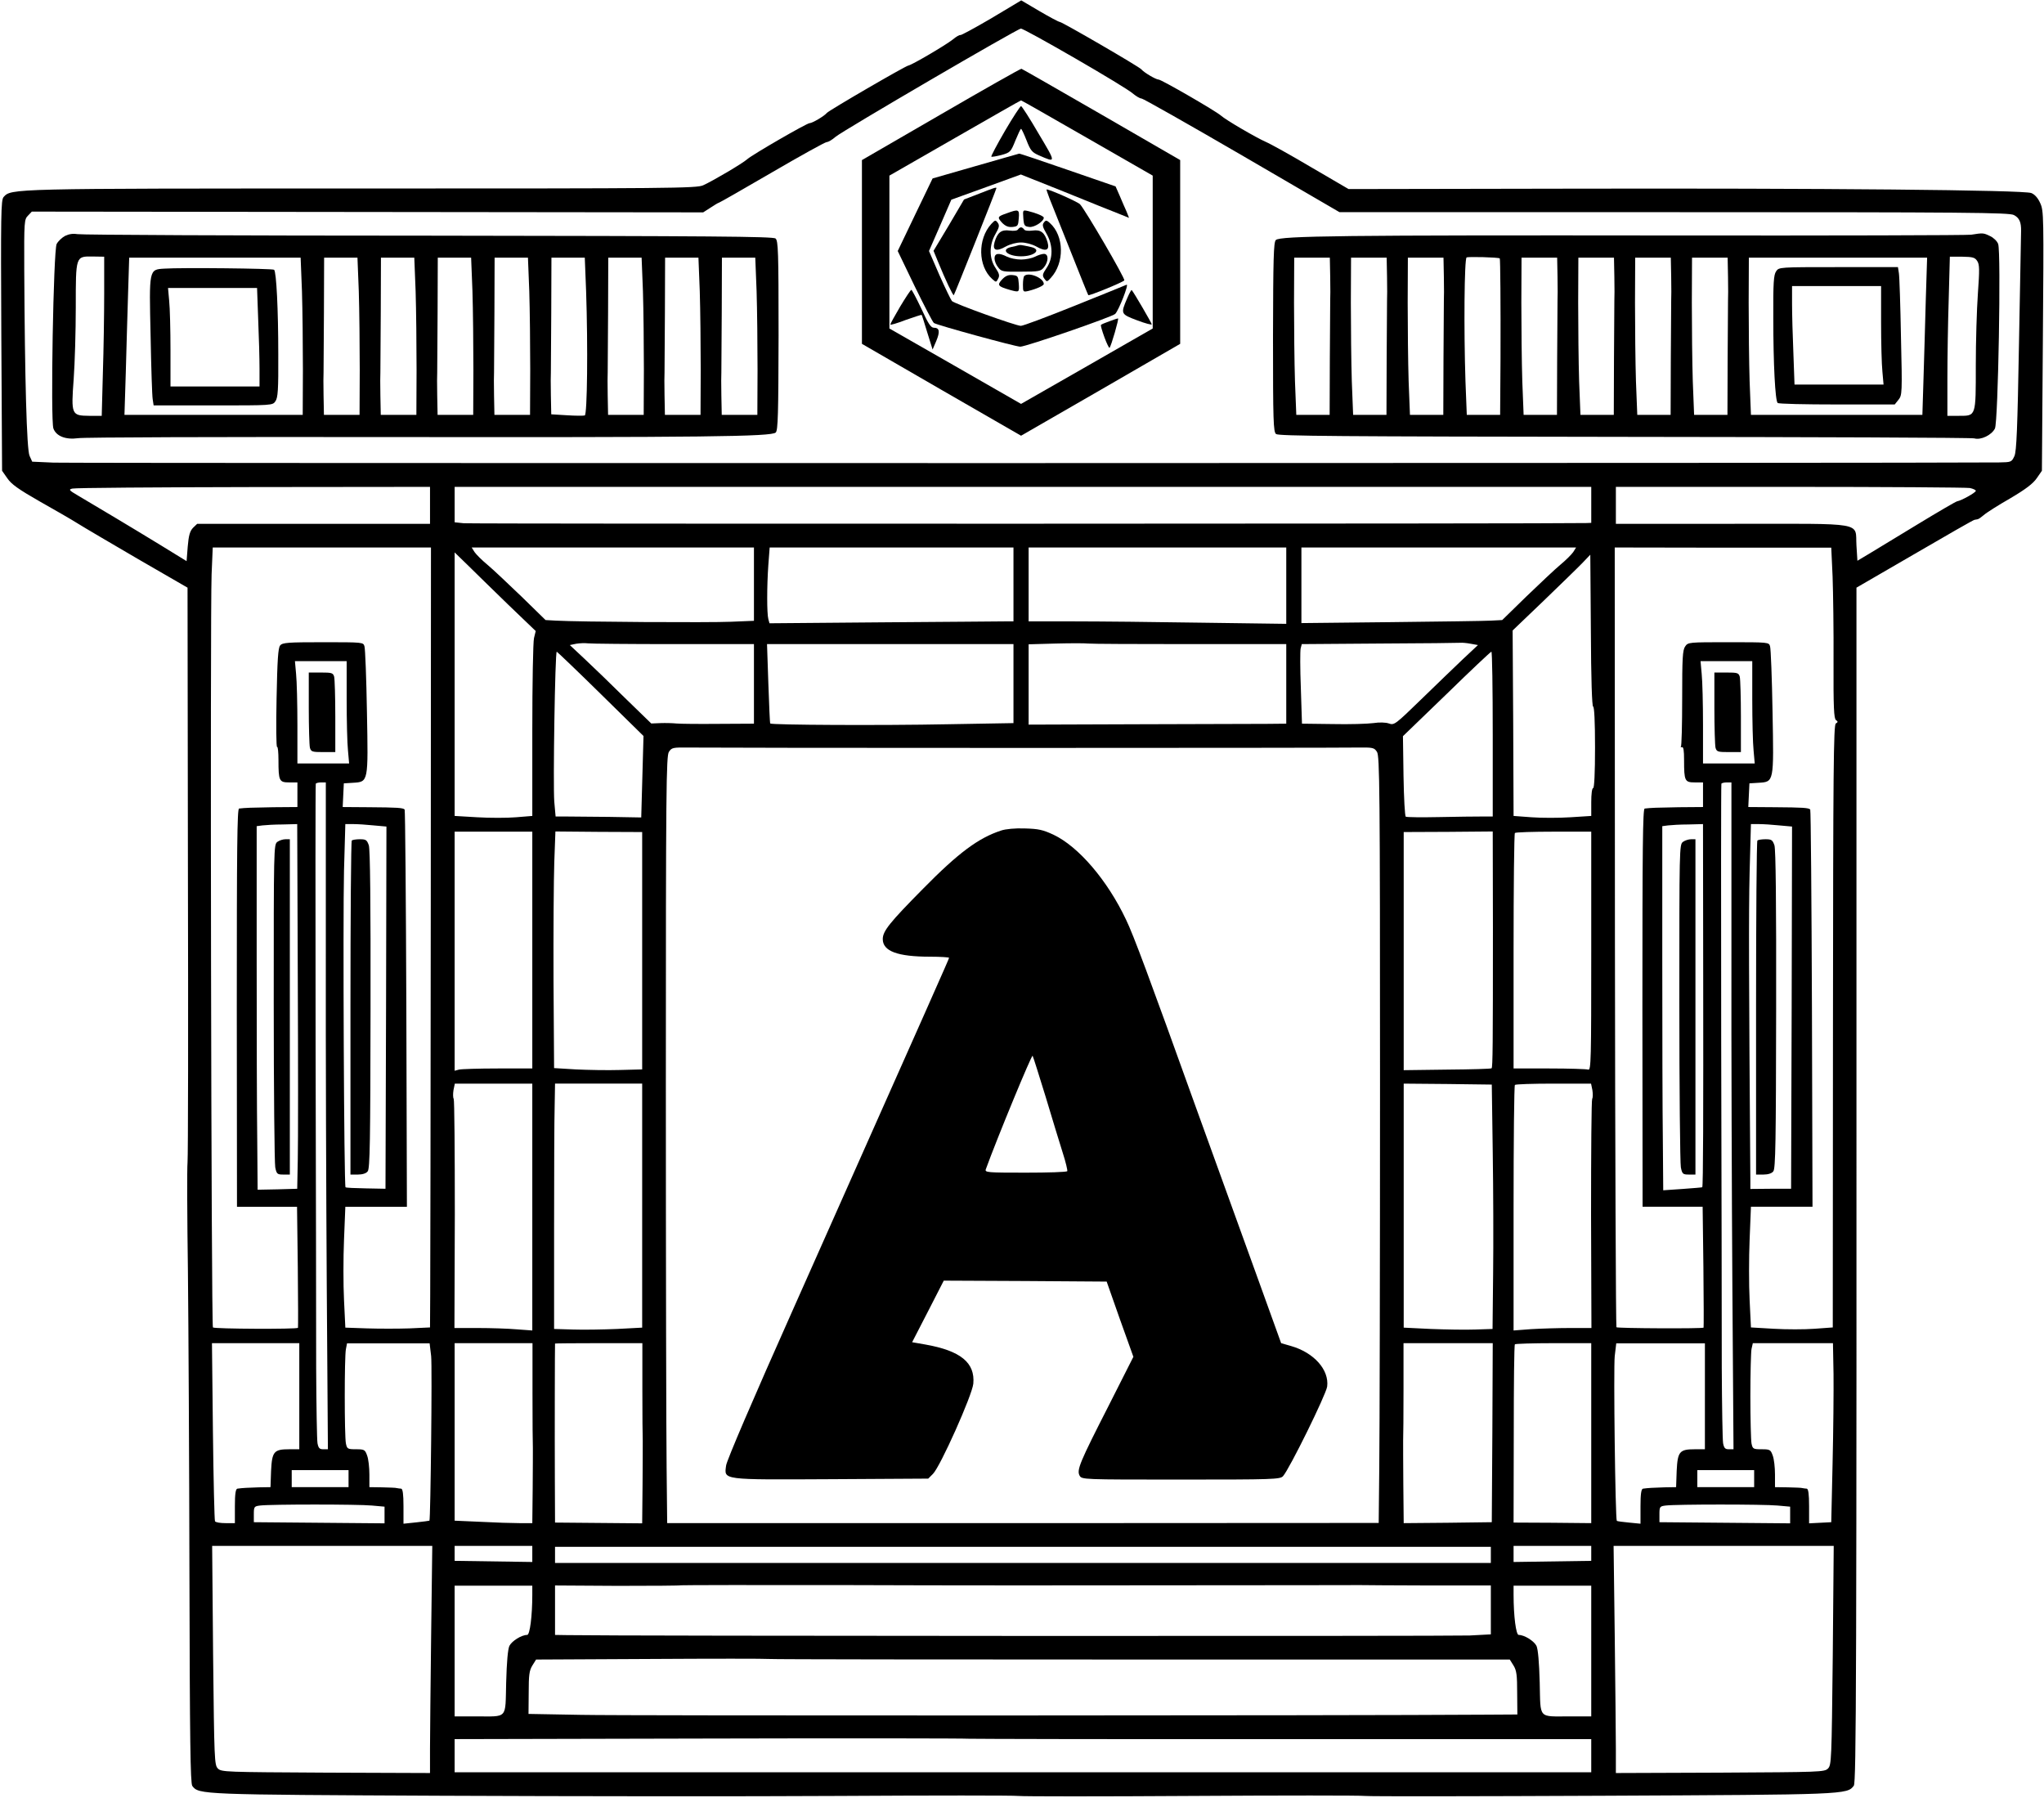 <?xml version="1.0" standalone="no"?>
<!DOCTYPE svg PUBLIC "-//W3C//DTD SVG 20010904//EN"
 "http://www.w3.org/TR/2001/REC-SVG-20010904/DTD/svg10.dtd">
<svg version="1.0" xmlns="http://www.w3.org/2000/svg"
 width="1079pt" height="949pt" viewBox="0 0 1079 949"
 preserveAspectRatio="xMidYMid meet">

<g transform="translate(0,949) scale(0.1,-0.1)"
fill="#000000" stroke="none">
<path d="M5234 9394 c-87 -51 -161 -91 -164 -89 -4 2 -22 -8 -41 -24 -38 -30
-215 -134 -234 -137 -17 -3 -418 -236 -430 -250 -14 -17 -77 -54 -91 -54 -15
0 -302 -166 -329 -190 -24 -22 -182 -115 -233 -138 -34 -16 -175 -17 -1797
-17 -1867 0 -1855 0 -1896 -45 -14 -16 -15 -90 -12 -732 l4 -713 28 -40 c21
-31 59 -58 171 -122 80 -45 170 -97 200 -116 30 -19 173 -103 317 -187 l263
-152 2 -1486 c2 -818 1 -1514 -2 -1547 -3 -33 -2 -292 2 -575 3 -283 7 -1006
8 -1607 2 -872 5 -1095 15 -1110 34 -46 45 -46 1320 -52 660 -3 1603 -4 2095
-1 492 3 918 3 945 0 28 -3 439 -3 915 0 476 3 888 3 915 0 28 -3 592 -2 1255
1 1282 6 1291 6 1326 53 13 19 15 529 14 4697 l0 1627 307 178 c170 99 311
180 316 180 4 1 11 2 16 3 5 0 20 11 33 22 13 12 76 52 139 88 83 49 121 78
141 107 l27 39 5 685 c5 661 5 687 -14 728 -12 27 -29 46 -47 53 -40 16 -1098
26 -2471 23 l-1133 -2 -197 115 c-108 64 -216 124 -240 134 -52 23 -210 115
-237 139 -27 24 -314 190 -329 190 -14 0 -77 37 -91 54 -13 15 -413 247 -430
250 -8 1 -56 27 -109 58 l-95 56 -157 -94z m440 -211 c149 -86 286 -169 304
-185 18 -15 39 -28 48 -28 8 0 246 -135 530 -300 l515 -300 1765 0 c1555 0
1769 -2 1795 -15 29 -15 39 -38 38 -85 0 -14 -5 -279 -11 -590 -8 -455 -13
-571 -24 -597 -15 -32 -16 -33 -82 -34 -269 -4 -10181 -5 -10270 -1 l-112 5
-14 31 c-15 32 -25 403 -28 984 -1 254 0 264 20 284 l20 21 1772 -2 1772 -2
39 25 c21 14 41 26 44 26 3 0 129 72 280 160 151 88 281 160 289 160 8 0 29
12 47 28 41 34 959 570 978 571 8 1 136 -70 285 -156z m-3404 -2360 l0 -98
-615 0 -614 0 -22 -21 c-16 -17 -23 -39 -28 -99 l-6 -77 -135 83 c-142 87
-348 210 -438 263 -48 28 -51 32 -30 37 13 4 443 7 956 8 l932 1 0 -97z m6130
2 l0 -95 -27 -1 c-103 -4 -5888 -5 -5925 -1 l-48 5 0 93 0 94 3000 0 3000 0 0
-95z m1999 89 c17 -4 31 -10 31 -15 0 -9 -75 -51 -98 -55 -7 -1 -101 -56 -208
-121 -107 -65 -223 -135 -257 -156 l-62 -37 -5 80 c-8 127 60 115 -655 115
l-615 0 0 98 0 97 919 0 c505 0 933 -3 950 -6z m-8125 -2201 c-1 -1039 -2
-1965 -3 -2059 l-1 -171 -109 -5 c-59 -2 -160 -2 -223 0 l-115 4 -7 146 c-4
79 -4 223 0 318 l7 174 162 0 163 0 -3 1046 c-2 575 -6 1048 -9 1051 -9 9 -39
11 -189 12 l-138 1 3 63 3 62 48 3 c82 5 81 1 74 375 -3 177 -9 332 -13 345
-6 22 -7 22 -219 22 -185 0 -214 -2 -226 -17 -11 -12 -15 -77 -19 -279 -3
-144 -2 -260 3 -257 4 2 7 -29 7 -69 0 -110 4 -118 56 -118 l44 0 0 -65 0 -65
-127 -1 c-119 -2 -147 -3 -181 -7 -10 -2 -12 -206 -12 -1052 l1 -1050 159 0
158 0 4 -317 c2 -175 2 -320 1 -322 -5 -8 -442 -6 -449 2 -9 9 -15 3759 -7
3975 l6 142 576 0 576 0 -1 -1887z m1706 1694 l0 -194 -122 -5 c-113 -5 -803
-1 -925 6 l-53 3 -127 124 c-71 68 -151 144 -180 168 -29 24 -59 54 -68 67
l-15 24 745 0 745 0 0 -193z m1370 -2 l0 -195 -47 0 c-27 0 -316 -3 -644 -5
l-597 -5 -6 22 c-8 30 -8 172 0 286 l7 92 643 0 644 0 0 -195z m1440 -7 l0
-201 -442 6 c-244 4 -550 7 -680 7 l-238 0 0 195 0 195 680 0 680 0 0 -202z
m1515 178 c-9 -13 -39 -43 -68 -67 -29 -24 -109 -100 -180 -168 l-127 -124
-58 -3 c-31 -2 -270 -5 -529 -8 l-473 -5 0 200 0 199 725 0 725 0 -15 -24z
m1369 -129 c3 -84 6 -286 5 -451 -1 -240 2 -300 13 -307 11 -8 11 -11 -1 -18
-12 -8 -14 -242 -15 -1599 l-1 -1589 -96 -7 c-53 -4 -150 -4 -216 0 l-120 7
-7 145 c-4 80 -4 223 0 318 l7 174 162 0 163 0 -3 1046 c-2 575 -6 1048 -9
1051 -9 9 -39 11 -189 12 l-138 1 3 63 3 62 48 3 c82 5 81 1 74 375 -3 177 -9
332 -13 345 -6 22 -7 22 -220 22 -209 0 -213 0 -228 -22 -14 -19 -16 -63 -16
-274 0 -139 -3 -254 -7 -257 -5 -2 -2 -2 5 -1 9 3 12 -16 12 -69 0 -109 4
-117 56 -117 l44 0 0 -65 0 -65 -127 -1 c-119 -2 -147 -3 -181 -7 -10 -2 -12
-206 -12 -1052 l1 -1050 159 0 158 0 4 -317 c2 -175 2 -320 1 -321 -3 -6 -454
-4 -460 2 -3 3 -7 930 -8 2061 l-1 2055 572 -1 571 0 7 -152z m-6993 -147
l147 -141 -9 -37 c-5 -20 -9 -240 -9 -488 l0 -451 -86 -7 c-47 -4 -139 -4
-205 0 l-119 7 0 695 0 696 68 -66 c37 -37 133 -130 213 -208z m5729 -540 c6
0 10 -80 10 -215 0 -137 -4 -215 -10 -215 -6 0 -10 -31 -10 -74 l0 -73 -110
-7 c-61 -4 -153 -4 -205 0 l-95 7 -2 490 -3 489 164 157 c89 86 182 176 205
200 l41 43 3 -401 c1 -256 6 -401 12 -401z m-4854 330 l424 0 0 -210 0 -210
-187 -1 c-104 -1 -204 0 -223 2 -19 2 -57 3 -84 2 l-48 -2 -137 133 c-75 74
-171 167 -214 207 l-79 74 34 7 c18 3 46 4 62 2 16 -2 219 -4 452 -4z m2725 0
l509 0 0 -210 0 -210 -102 -1 c-57 0 -363 -1 -681 -2 l-577 -2 0 212 0 212
143 4 c78 2 155 2 171 0 16 -2 257 -3 537 -3z m1482 2 l39 -7 -79 -74 c-43
-41 -142 -136 -220 -212 -137 -133 -143 -138 -171 -128 -17 6 -50 7 -83 2 -30
-4 -126 -7 -215 -5 l-161 2 -6 188 c-4 103 -4 197 -1 209 l6 23 412 3 c226 1
418 3 426 4 8 1 32 -1 53 -5z m-2413 -210 l0 -209 -347 -6 c-348 -7 -930 -4
-937 4 -2 2 -6 97 -10 212 l-7 207 650 0 651 0 0 -208z m-2179 -55 l226 -222
-6 -215 -6 -215 -170 3 c-93 1 -195 2 -226 2 l-56 0 -7 78 c-7 88 4 792 13
792 3 -1 108 -101 232 -223z m4709 -212 l0 -435 -57 0 c-32 0 -133 -1 -225 -3
-92 -2 -171 -1 -177 2 -5 4 -10 96 -12 215 l-3 210 230 222 c126 123 232 223
237 224 4 0 7 -196 7 -435z m-6050 183 c0 -112 3 -233 7 -270 l6 -68 -137 0
-136 0 0 203 c0 111 -3 232 -7 270 l-6 67 137 0 136 0 0 -202z m7420 0 c0
-112 3 -233 7 -270 l6 -68 -137 0 -136 0 0 203 c0 111 -3 232 -7 270 l-6 67
137 0 136 0 0 -202z m-3850 -256 c921 0 1715 1 1764 2 84 1 90 0 105 -23 14
-22 16 -191 16 -1755 0 -952 -2 -1862 -4 -2023 l-3 -292 -1878 -1 -1878 0 -3
293 c-2 160 -4 1071 -4 2023 0 1564 2 1733 16 1755 15 23 21 24 105 23 49 -1
843 -2 1764 -2z m-3680 -1084 c-1 -497 2 -1289 5 -1760 l6 -858 -25 0 c-19 0
-25 6 -30 32 -3 18 -6 197 -7 398 0 201 -1 975 -3 1720 -1 745 -1 1358 1 1363
2 4 15 7 29 7 l24 0 0 -902z m7420 0 c-1 -497 2 -1289 5 -1760 l6 -858 -25 0
c-19 0 -25 6 -30 32 -3 18 -6 197 -7 398 0 201 -1 975 -3 1720 -1 745 -1 1358
1 1363 2 4 15 7 29 7 l24 0 0 -902z m-7568 -125 c2 -445 2 -878 0 -963 l-3
-155 -104 -3 -105 -2 -2 262 c-2 145 -3 577 -3 960 l0 697 30 4 c17 2 65 5
107 5 l77 2 3 -807z m401 800 l67 -6 -2 -956 -3 -956 -103 2 c-57 1 -106 3
-108 6 -8 8 -14 1413 -8 1670 l7 247 41 0 c23 0 71 -3 109 -7z m7018 -785 c1
-727 0 -1120 -5 -1125 -1 -1 -47 -5 -104 -9 l-102 -7 -2 264 c-2 145 -3 578
-3 961 l0 697 30 4 c17 2 65 5 108 5 l77 2 1 -792z m402 785 l67 -6 -2 -956
-3 -956 -107 0 -108 -1 0 46 c-8 1066 -9 1411 -4 1623 l7 257 41 0 c23 0 71
-3 109 -7z m-6583 -658 l0 -625 -182 0 c-101 0 -193 -3 -205 -6 l-23 -6 0 631
0 631 205 0 205 0 0 -625z m580 -4 l0 -626 -118 -3 c-64 -2 -169 0 -232 3
l-115 7 -3 461 c-1 254 1 535 4 625 l6 163 229 -2 229 -1 0 -627z m4491 122
c0 -619 -1 -736 -7 -742 -2 -3 -108 -6 -234 -7 l-230 -3 0 628 0 629 235 1
235 2 1 -508z m519 -124 c0 -571 -1 -631 -16 -625 -9 3 -101 6 -205 6 l-189 0
0 618 c0 340 3 622 7 625 3 4 96 7 205 7 l198 0 0 -631z m-5590 -1350 l0 -652
-82 6 c-46 4 -138 7 -206 7 l-123 0 2 599 c0 330 -2 605 -6 611 -4 6 -4 27 -1
46 l7 34 204 0 205 0 0 -651z m580 7 l0 -644 -132 -7 c-73 -3 -178 -5 -233 -3
l-100 3 0 530 c0 292 1 583 3 648 l2 117 230 0 230 0 0 -644z m4490 284 c3
-195 4 -485 2 -645 l-3 -290 -92 -3 c-51 -2 -156 0 -234 3 l-143 7 0 644 0
644 233 -2 232 -3 5 -355z m526 326 c3 -19 3 -40 -1 -46 -4 -6 -6 -281 -6
-611 l2 -599 -114 0 c-63 0 -155 -3 -205 -6 l-92 -7 0 645 c0 354 3 648 7 651
3 4 95 7 204 7 l198 0 7 -34z m-6826 -1616 l0 -280 -53 0 c-81 0 -91 -12 -96
-114 l-3 -86 -62 -1 c-58 -2 -85 -3 -113 -7 -9 -2 -13 -28 -13 -92 l0 -90 -49
0 c-28 0 -53 4 -56 10 -3 5 -8 219 -11 475 l-5 465 231 0 230 0 0 -280z m696
212 c6 -56 -3 -862 -9 -869 -2 -1 -33 -5 -70 -9 l-67 -7 0 92 c0 65 -4 91 -12
93 -7 0 -17 2 -23 3 -5 2 -40 3 -77 4 l-68 1 0 67 c0 37 -5 82 -12 100 -11 31
-15 33 -59 33 -44 0 -47 2 -53 31 -8 41 -8 457 0 497 l6 31 218 0 218 0 8 -67z
m535 -194 c0 -145 1 -276 2 -293 0 -16 0 -112 -1 -212 l-2 -183 -68 0 c-38 0
-130 3 -205 7 l-137 6 0 469 0 468 205 0 206 0 0 -262z m580 20 c0 -134 1
-256 2 -273 0 -16 0 -121 -1 -233 l-2 -203 -230 2 -230 2 -1 231 c-1 226 0
709 1 714 0 1 104 2 230 2 l231 0 0 -242z m4487 -230 l-3 -473 -232 -3 -233
-2 -2 202 c-1 112 -1 217 -1 233 1 17 2 139 2 273 l0 242 236 0 235 0 -2 -472z
m522 -3 l0 -475 -205 2 -205 1 1 467 c0 257 2 470 6 474 3 3 96 6 205 6 l198
0 0 -475z m600 195 l0 -280 -53 0 c-81 0 -91 -12 -96 -114 l-3 -86 -62 -1
c-58 -2 -85 -3 -113 -7 -9 -2 -13 -28 -13 -93 l0 -92 -61 6 c-33 3 -62 7 -64
9 -8 8 -18 807 -11 870 l8 67 234 0 234 0 0 -279z m679 118 c1 -90 -1 -302 -5
-473 l-7 -310 -58 -3 -59 -3 0 90 c0 65 -4 91 -12 93 -7 0 -17 2 -23 3 -5 2
-40 3 -77 4 l-68 1 0 67 c0 37 -5 82 -12 100 -11 31 -15 33 -59 33 -44 0 -47
2 -53 31 -3 17 -6 129 -6 249 0 120 3 232 6 249 l7 31 211 0 212 0 3 -162z
m-7839 -553 l0 -45 -150 0 -150 0 0 45 0 45 150 0 150 0 0 -45z m7420 0 l0
-45 -150 0 -150 0 0 45 0 45 150 0 150 0 0 -45z m-7297 -142 l67 -6 0 -44 0
-44 -345 3 -345 3 0 42 c0 40 2 42 33 46 55 7 518 7 590 0z m7420 0 l67 -6 0
-44 0 -44 -345 3 -345 3 0 42 c0 40 2 42 33 46 55 7 518 7 590 0z m-7107 -685
c-3 -260 -6 -530 -6 -600 l0 -127 -550 2 c-532 3 -551 3 -570 22 -18 19 -19
43 -25 598 l-5 577 581 0 581 0 -6 -472z m534 430 l0 -43 -205 3 -205 3 0 39
0 40 205 0 205 0 0 -42z m5060 -5 l0 -43 -2470 0 -2470 0 0 43 0 42 2470 0
2470 0 0 -42z m530 7 l0 -39 -205 -3 -205 -3 0 43 0 42 205 0 205 0 0 -40z
m1275 -537 c-6 -555 -7 -579 -25 -598 -19 -19 -38 -19 -570 -22 l-550 -2 0
127 c0 70 -3 340 -6 600 l-6 472 581 0 581 0 -5 -577z m-3415 369 c487 0 901
1 920 1 19 -1 182 -1 363 -2 l327 0 0 -129 0 -129 -112 -6 c-89 -4 -4509 -3
-4765 2 l-63 1 0 130 0 131 331 -2 c182 0 332 1 334 3 2 1 403 2 892 1 488 -2
1286 -2 1773 -1z m-3450 -49 c0 -115 -13 -213 -27 -213 -30 0 -81 -32 -94 -58
-8 -18 -14 -83 -17 -194 -5 -195 11 -178 -159 -178 l-113 0 0 345 0 345 205 0
205 0 0 -47z m5590 -298 l0 -345 -112 0 c-171 0 -155 -17 -160 178 -3 111 -9
176 -17 194 -13 26 -64 58 -94 58 -14 0 -27 98 -27 213 l0 47 205 0 205 0 0
-345z m-2364 -45 l1934 0 20 -32 c16 -26 19 -51 19 -145 l1 -113 -168 -1
c-722 -5 -4555 -6 -4774 -1 l-278 5 1 112 c0 92 3 117 19 143 l20 32 597 3
c329 2 615 2 636 0 21 -2 909 -3 1973 -3z m742 -420 l1622 0 0 -87 0 -88
-3000 0 -3000 0 0 87 0 88 1338 3 c735 2 1355 1 1377 -1 22 -1 770 -3 1663 -2z"/>
<path d="M4968 8887 l-418 -242 0 -485 0 -485 420 -243 420 -242 420 242 420
243 0 485 0 485 -415 240 c-229 132 -419 241 -423 242 -4 1 -195 -107 -424
-240z m772 -126 l345 -198 0 -403 0 -404 -347 -199 -348 -199 -347 199 -348
199 0 404 0 403 345 198 c190 109 347 199 350 199 3 0 160 -90 350 -199z"/>
<path d="M5305 8799 c-42 -72 -74 -133 -72 -136 3 -2 27 2 54 9 46 13 49 16
73 76 14 34 27 62 30 62 3 0 16 -28 29 -61 21 -54 29 -63 65 -79 92 -40 92
-42 -1 114 -47 81 -89 146 -93 146 -4 0 -43 -59 -85 -131z"/>
<path d="M5149 8613 l-226 -65 -92 -191 -92 -192 90 -187 c50 -102 95 -189
101 -193 19 -12 431 -125 456 -125 30 0 485 157 501 173 19 19 74 160 60 154
-6 -3 -130 -53 -274 -111 -144 -58 -272 -106 -284 -106 -26 0 -349 116 -364
131 -5 6 -35 67 -66 137 l-55 127 59 135 59 136 183 66 184 67 233 -93 c128
-52 257 -104 286 -115 l52 -21 -13 33 c-8 17 -24 55 -36 83 l-22 50 -252 87
c-139 48 -254 87 -257 86 -3 -1 -107 -30 -231 -66z"/>
<path d="M5167 8467 l-78 -30 -80 -136 -81 -135 23 -56 c40 -98 80 -182 84
-178 4 4 225 559 225 565 0 6 -14 1 -93 -30z"/>
<path d="M5540 8443 c11 -27 60 -151 111 -278 50 -126 92 -231 94 -233 4 -5
185 69 190 78 6 9 -207 374 -234 402 -13 13 -159 78 -176 78 -2 0 5 -21 15
-47z"/>
<path d="M5317 8365 c-52 -18 -54 -21 -27 -51 18 -18 33 -24 55 -22 28 3 30 6
33 46 4 47 -1 49 -61 27z"/>
<path d="M5402 8339 c3 -40 6 -44 32 -47 26 -3 76 29 76 49 0 8 -41 25 -83 35
-28 6 -28 6 -25 -37z"/>
<path d="M5233 8308 c-73 -80 -71 -223 5 -291 20 -18 21 -18 31 2 9 16 6 27
-14 57 -34 50 -34 121 0 179 20 35 22 45 12 59 -12 16 -14 15 -34 -6z"/>
<path d="M5511 8316 c-10 -12 -8 -23 13 -59 35 -60 36 -130 1 -181 -22 -33
-24 -40 -12 -57 13 -18 14 -18 34 4 73 79 71 222 -5 290 -17 15 -21 16 -31 3z"/>
<path d="M5374 8279 c-4 -7 -22 -9 -45 -6 -43 6 -64 -10 -79 -62 -12 -43 9
-51 60 -22 22 12 55 21 80 21 25 0 58 -9 80 -21 51 -29 72 -21 60 22 -15 52
-36 68 -79 62 -23 -3 -41 -1 -45 6 -4 6 -11 11 -16 11 -5 0 -12 -5 -16 -11z"/>
<path d="M5375 8195 c-5 -2 -22 -6 -37 -9 -58 -13 -20 -49 52 -49 72 0 110 36
53 49 -54 12 -58 12 -68 9z"/>
<path d="M5250 8126 c0 -13 8 -34 19 -47 17 -23 25 -24 121 -23 95 0 104 2
121 23 25 31 25 71 0 71 -10 0 -32 -7 -47 -15 -16 -8 -49 -15 -74 -15 -25 0
-58 7 -74 15 -43 22 -66 19 -66 -9z"/>
<path d="M5290 8015 c-28 -30 -22 -37 40 -55 51 -14 51 -14 48 33 -3 39 -5 42
-33 45 -22 2 -37 -4 -55 -23z"/>
<path d="M5407 8033 c-4 -3 -7 -24 -7 -46 0 -38 1 -39 28 -33 44 11 82 28 82
37 0 32 -81 65 -103 42z"/>
<path d="M4752 7872 c-29 -49 -52 -91 -52 -95 0 -4 37 7 81 24 45 16 83 28 84
27 2 -2 15 -43 30 -93 l28 -90 19 44 c21 50 18 71 -12 71 -16 0 -30 21 -66
100 -26 55 -50 100 -53 100 -4 0 -30 -40 -59 -88z"/>
<path d="M5950 7915 c-35 -82 -34 -83 53 -116 42 -16 77 -25 77 -21 0 6 -96
171 -106 181 -2 2 -13 -18 -24 -44z"/>
<path d="M5856 7794 c-22 -8 -42 -16 -44 -19 -3 -2 6 -32 18 -65 12 -33 25
-59 27 -56 9 9 51 156 45 155 -4 0 -25 -7 -46 -15z"/>
<path d="M344 8245 c-17 -9 -37 -28 -45 -43 -17 -35 -33 -932 -17 -974 15 -41
66 -60 130 -51 29 5 748 7 1598 6 1711 -2 2063 2 2085 24 12 11 14 100 15 512
0 446 -2 500 -16 512 -13 11 -335 13 -1833 15 -999 0 -1832 4 -1851 8 -23 4
-45 1 -66 -9z m206 -306 c0 -108 -3 -297 -7 -420 l-6 -224 -65 0 c-95 1 -97 5
-83 195 6 83 11 253 11 378 0 272 -1 269 89 268 l61 -1 0 -196z m1044 14 c3
-98 5 -285 5 -415 l-1 -238 -470 0 -471 0 7 223 c3 122 9 309 12 415 l6 192
453 0 452 0 7 -177z m300 0 c3 -98 5 -285 5 -415 l-1 -238 -94 0 -94 0 -2 103
c-1 56 -1 111 0 122 0 11 1 152 2 313 l1 292 88 0 88 0 7 -177z m300 0 c3 -98
5 -285 5 -415 l-1 -238 -94 0 -94 0 -2 103 c-1 56 -1 111 0 122 0 11 1 152 2
313 l1 292 88 0 88 0 7 -177z m300 0 c3 -98 5 -285 5 -415 l-1 -238 -94 0 -94
0 -2 103 c-1 56 -1 111 0 122 0 11 1 152 2 313 l1 292 88 0 88 0 7 -177z m300
0 c3 -98 5 -285 5 -415 l-1 -238 -94 0 -94 0 -2 103 c-1 56 -1 111 0 122 0 11
1 152 2 313 l1 292 88 0 88 0 7 -177z m300 0 c10 -294 6 -651 -7 -656 -7 -2
-49 -2 -94 1 l-83 5 -2 101 c-1 55 -1 110 0 121 0 11 1 152 2 313 l1 292 88 0
88 0 7 -177z m300 0 c3 -98 5 -285 5 -415 l-1 -238 -94 0 -94 0 -2 103 c-1 56
-1 111 0 122 0 11 1 152 2 313 l1 292 88 0 88 0 7 -177z m300 0 c3 -98 5 -285
5 -415 l-1 -238 -94 0 -94 0 -2 103 c-1 56 -1 111 0 122 0 11 1 152 2 313 l1
292 88 0 88 0 7 -177z m300 0 c3 -98 5 -285 5 -415 l-1 -238 -94 0 -94 0 -2
103 c-1 56 -1 111 0 122 0 11 1 152 2 313 l1 292 88 0 88 0 7 -177z"/>
<path d="M867 8072 c-81 -5 -80 -2 -72 -354 3 -167 8 -318 11 -335 l5 -33 314
0 c313 0 314 0 329 22 13 19 16 59 15 248 0 235 -10 435 -22 446 -7 7 -491 12
-580 6z m496 -269 c4 -91 7 -208 7 -260 l0 -93 -235 0 -235 0 0 193 c0 105 -3
222 -7 260 l-6 67 235 0 235 0 6 -167z"/>
<path d="M10405 8251 c-22 -3 -737 -5 -1590 -4 -1723 2 -2059 -2 -2080 -24
-12 -11 -14 -101 -15 -512 0 -446 2 -500 16 -512 13 -11 337 -13 1838 -15
1001 -1 1833 -4 1848 -8 35 -10 91 17 109 52 17 35 33 932 17 974 -5 15 -25
34 -43 42 -35 17 -37 17 -100 7z m-2488 -125 c3 -2 5 -244 4 -528 l-2 -298
-88 0 -88 0 -7 178 c-9 274 -6 646 6 653 8 5 167 1 175 -5z m2520 -13 c13 -19
13 -45 4 -173 -6 -83 -11 -253 -11 -378 0 -272 2 -267 -89 -267 l-61 0 0 196
c0 108 3 297 7 420 l6 224 65 0 c56 -1 67 -4 79 -22z m-3415 -85 c1 -57 1
-112 0 -123 0 -11 -1 -152 -2 -312 l-1 -293 -88 0 -88 0 -7 178 c-3 97 -5 284
-5 415 l1 237 94 0 94 0 2 -102z m300 0 c1 -57 1 -112 0 -123 0 -11 -1 -152
-2 -312 l-1 -293 -88 0 -88 0 -7 178 c-3 97 -5 284 -5 415 l1 237 94 0 94 0 2
-102z m300 0 c1 -57 1 -112 0 -123 0 -11 -1 -152 -2 -312 l-1 -293 -88 0 -88
0 -7 178 c-3 97 -5 284 -5 415 l1 237 94 0 94 0 2 -102z m600 0 c1 -57 1 -112
0 -123 0 -11 -1 -152 -2 -312 l-1 -293 -88 0 -88 0 -7 178 c-3 97 -5 284 -5
415 l1 237 94 0 94 0 2 -102z m300 0 c1 -57 1 -112 0 -123 0 -11 -1 -152 -2
-312 l-1 -293 -88 0 -88 0 -7 178 c-3 97 -5 284 -5 415 l1 237 94 0 94 0 2
-102z m300 0 c1 -57 1 -112 0 -123 0 -11 -1 -152 -2 -312 l-1 -293 -88 0 -88
0 -7 178 c-3 97 -5 284 -5 415 l1 237 94 0 94 0 2 -102z m300 0 c1 -57 1 -112
0 -123 0 -11 -1 -152 -2 -312 l-1 -293 -88 0 -88 0 -7 178 c-3 97 -5 284 -5
415 l1 237 94 0 94 0 2 -102z m1044 -120 c-3 -123 -9 -310 -12 -415 l-6 -193
-453 0 -452 0 -7 178 c-3 97 -5 284 -5 415 l1 237 470 0 471 0 -7 -222z"/>
<path d="M9376 8058 c-13 -19 -16 -59 -15 -248 0 -241 10 -435 23 -447 4 -5
145 -8 313 -8 l305 0 20 25 c19 24 20 35 13 330 -3 168 -8 320 -11 338 l-5 32
-314 0 c-313 0 -314 0 -329 -22z m554 -270 c0 -106 3 -223 7 -260 l6 -68 -235
0 -235 0 -6 167 c-4 91 -7 208 -7 260 l0 93 235 0 235 0 0 -192z"/>
<path d="M1630 5753 c0 -104 3 -198 6 -210 6 -21 12 -23 70 -23 l64 0 0 188
c0 103 -3 197 -6 210 -6 20 -12 22 -70 22 l-64 0 0 -187z"/>
<path d="M9050 5753 c0 -104 3 -198 6 -210 6 -21 12 -23 70 -23 l64 0 0 188
c0 103 -3 197 -6 210 -6 20 -12 22 -70 22 l-64 0 0 -187z"/>
<path d="M5285 5106 c-120 -39 -226 -118 -412 -307 -177 -179 -213 -224 -213
-266 0 -64 78 -93 250 -93 55 0 100 -3 100 -6 0 -5 -70 -162 -825 -1859 -207
-464 -350 -797 -352 -821 -10 -77 -29 -75 555 -72 l512 3 25 25 c39 39 207
415 213 476 10 111 -67 174 -254 207 l-69 12 84 163 83 162 430 -2 430 -3 70
-199 71 -198 -130 -257 c-153 -300 -170 -340 -154 -370 12 -21 13 -21 535 -21
485 0 524 1 539 18 34 38 227 430 233 473 11 88 -69 179 -191 214 l-52 15
-131 363 c-158 437 -233 644 -319 882 -246 685 -330 911 -369 991 -98 207
-250 385 -383 448 -56 26 -79 31 -151 33 -50 2 -102 -3 -125 -11z m235 -1406
c34 -113 74 -245 90 -295 16 -49 26 -93 24 -97 -3 -5 -102 -8 -221 -8 -201 0
-215 1 -209 18 61 168 243 608 247 599 4 -7 34 -104 69 -217z"/>
<path d="M1464 5046 c-19 -14 -19 -34 -19 -848 0 -458 4 -850 8 -870 7 -35 11
-38 42 -38 l35 0 0 885 0 885 -23 0 c-13 0 -32 -6 -43 -14z"/>
<path d="M1857 5053 c-4 -3 -7 -402 -7 -885 l0 -878 39 0 c24 0 44 6 52 17 12
13 14 160 15 852 1 571 -2 846 -9 869 -10 28 -15 32 -47 32 -20 0 -40 -3 -43
-7z"/>
<path d="M8884 5046 c-19 -14 -19 -34 -19 -848 0 -458 4 -850 8 -870 7 -35 11
-38 42 -38 l35 0 0 885 0 885 -23 0 c-13 0 -32 -6 -43 -14z"/>
<path d="M9277 5053 c-4 -3 -7 -402 -7 -885 l0 -878 39 0 c24 0 44 6 52 17 12
13 14 160 15 852 1 571 -2 846 -9 869 -10 28 -15 32 -47 32 -20 0 -40 -3 -43
-7z"/>
</g>
</svg>
